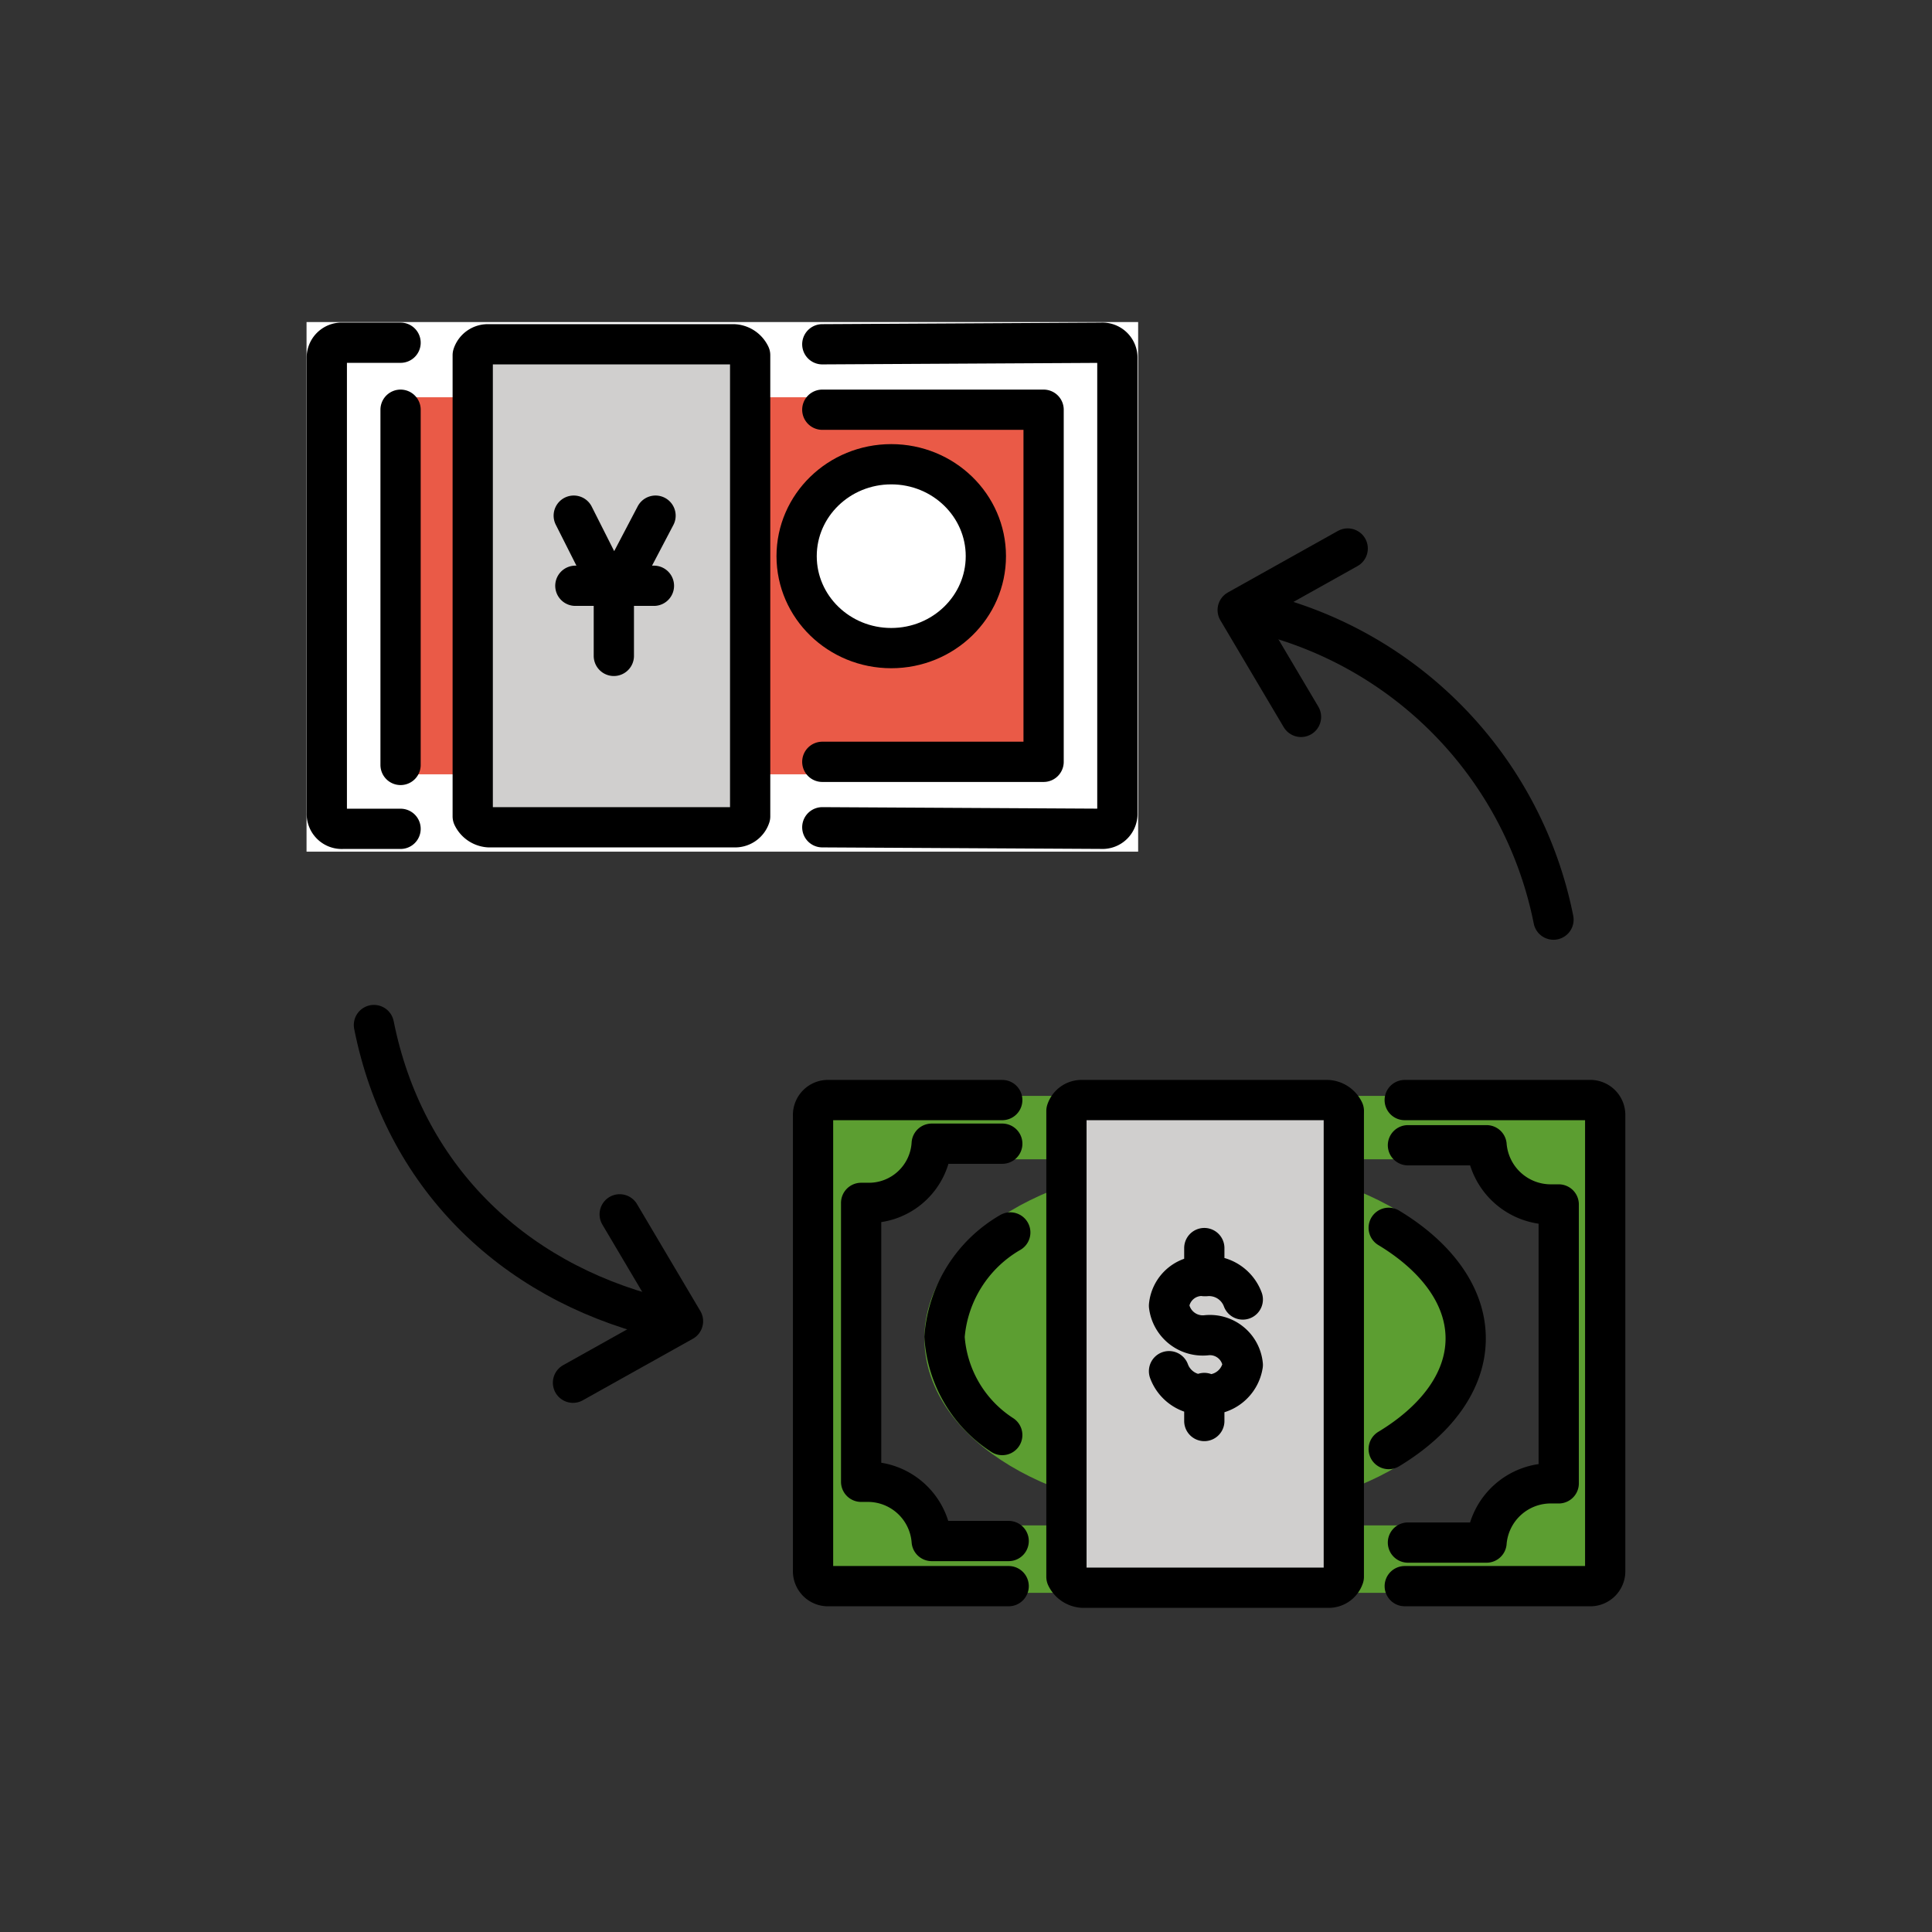 <svg xmlns="http://www.w3.org/2000/svg" width="1em" height="1em" viewBox="0 0 72 72"><rect x="0" y="0" width="72" height="72" fill="#333333" stroke="none"/><path fill="#fff" d="M11.424 12.002h30.991v19.737H11.424z"/><path fill="#ea5a47" d="M14.689 14.805h23.904v14.051H14.689z"/><path fill="#d0cfce" d="M27.956 13.411v17.012a.592.592 0 0 1-.598.407h-9.143a.72.72 0 0 1-.598-.407V13.237a.593.593 0 0 1 .598-.406h9.143a.72.72 0 0 1 .598.406z"/><ellipse cx="44.881" cy="49.88" fill="#5c9e31" stroke="#5c9e31" stroke-miterlimit="10" stroke-width="1.5" rx="9.681" ry="5.806"/><path fill="#5c9e31" d="m30.48 40.84l-.18 18.521h29.52V40.84zm27.608 14.382h-.24a2.402 2.402 0 0 0-2.45 2.206H34.723a2.387 2.387 0 0 0-2.39-2.206h-.24V44.828h.24a2.346 2.346 0 0 0 2.39-2.206H55.34a2.402 2.402 0 0 0 2.45 2.206h.239v10.393z"/><path fill="#5c9e31" d="M35.917 56.847h18.585v1.684H35.917zm-1.494-15.328h18.585v1.684H34.423z"/><path fill="#d0cfce" d="M50.08 41.577v17.186a.593.593 0 0 1-.598.406H40.34a.72.72 0 0 1-.597-.406v-17.36a.593.593 0 0 1 .597-.407h9.143a.72.72 0 0 1 .598.406z"/><ellipse cx="33.214" cy="20.727" fill="#fff" rx="3.526" ry="3.426"/><g fill="none" stroke="#000" stroke-width="1.5"><path stroke-linecap="round" stroke-linejoin="round" d="m48.485 26.717l-2.36-3.983l4.1-2.293"/><path stroke-linecap="round" stroke-linejoin="round" d="M47.072 22.888a14.706 14.706 0 0 1 10.822 11.384m-34.8 10.983l2.359 3.983l-4.099 2.292"/><path stroke-linecap="round" stroke-linejoin="round" d="M24.507 49.084c-5.501-1.39-9.463-5.32-10.572-10.884"/><ellipse cx="33.214" cy="20.727" stroke-miterlimit="10" rx="3.526" ry="3.426"/><path stroke-linecap="round" stroke-linejoin="round" d="M27.956 13.411v17.012a.592.592 0 0 1-.598.407h-9.143a.72.72 0 0 1-.598-.407V13.237a.593.593 0 0 1 .598-.406h9.143a.72.72 0 0 1 .598.406z"/><path stroke-linecap="round" stroke-linejoin="round" d="M22.876 24.443v-2.264l1.554-2.962l-1.554 2.962l-1.494-2.962m.06 2.613h2.928m-9.442 9.058h-2.151a.557.557 0 0 1-.598-.58V13.352a.557.557 0 0 1 .598-.58h2.151m15.717.058l10.398-.057a.557.557 0 0 1 .598.58v16.954a.557.557 0 0 1-.598.58l-10.398-.057"/><path stroke-linecap="round" stroke-linejoin="round" d="M30.645 15.269h8.247v13.122h-8.247m-15.717.116V15.269M52.47 42.68h2.93a2.402 2.402 0 0 0 2.45 2.206h.239V55.28h-.24a2.402 2.402 0 0 0-2.45 2.207H52.47m-14.88-.058h-2.868a2.387 2.387 0 0 0-2.39-2.207h-.24V44.828h.24a2.346 2.346 0 0 0 2.39-2.206h2.63m12.728-1.045v17.186a.593.593 0 0 1-.598.406H40.34a.72.72 0 0 1-.597-.406v-17.36a.593.593 0 0 1 .597-.407h9.143a.72.72 0 0 1 .598.406z"/><path stroke-linecap="round" stroke-linejoin="round" d="M37.59 59.111h-6.693a.557.557 0 0 1-.597-.58V41.577a.557.557 0 0 1 .597-.581h6.454m14.999 0h6.873a.557.557 0 0 1 .598.58v16.955a.557.557 0 0 1-.598.58h-6.872"/><path stroke-linecap="round" stroke-miterlimit="10" d="M51.753 45.757c1.733 1.045 2.869 2.497 2.869 4.123s-1.136 3.077-2.869 4.122m-14.402-.522a4.72 4.72 0 0 1-2.151-3.66a4.926 4.926 0 0 1 2.45-3.89"/><path stroke-linecap="round" stroke-linejoin="round" d="M46.315 48.428a1.34 1.34 0 0 0-1.374-.871h0a1.23 1.23 0 0 0-1.375 1.103a1.267 1.267 0 0 0 1.375 1.103h0a1.23 1.23 0 0 1 1.374 1.103a1.311 1.311 0 0 1-1.374 1.104h0a1.34 1.34 0 0 1-1.375-.87m1.315-3.543v-1.045m0 6.445v-1.045"/></g></svg>